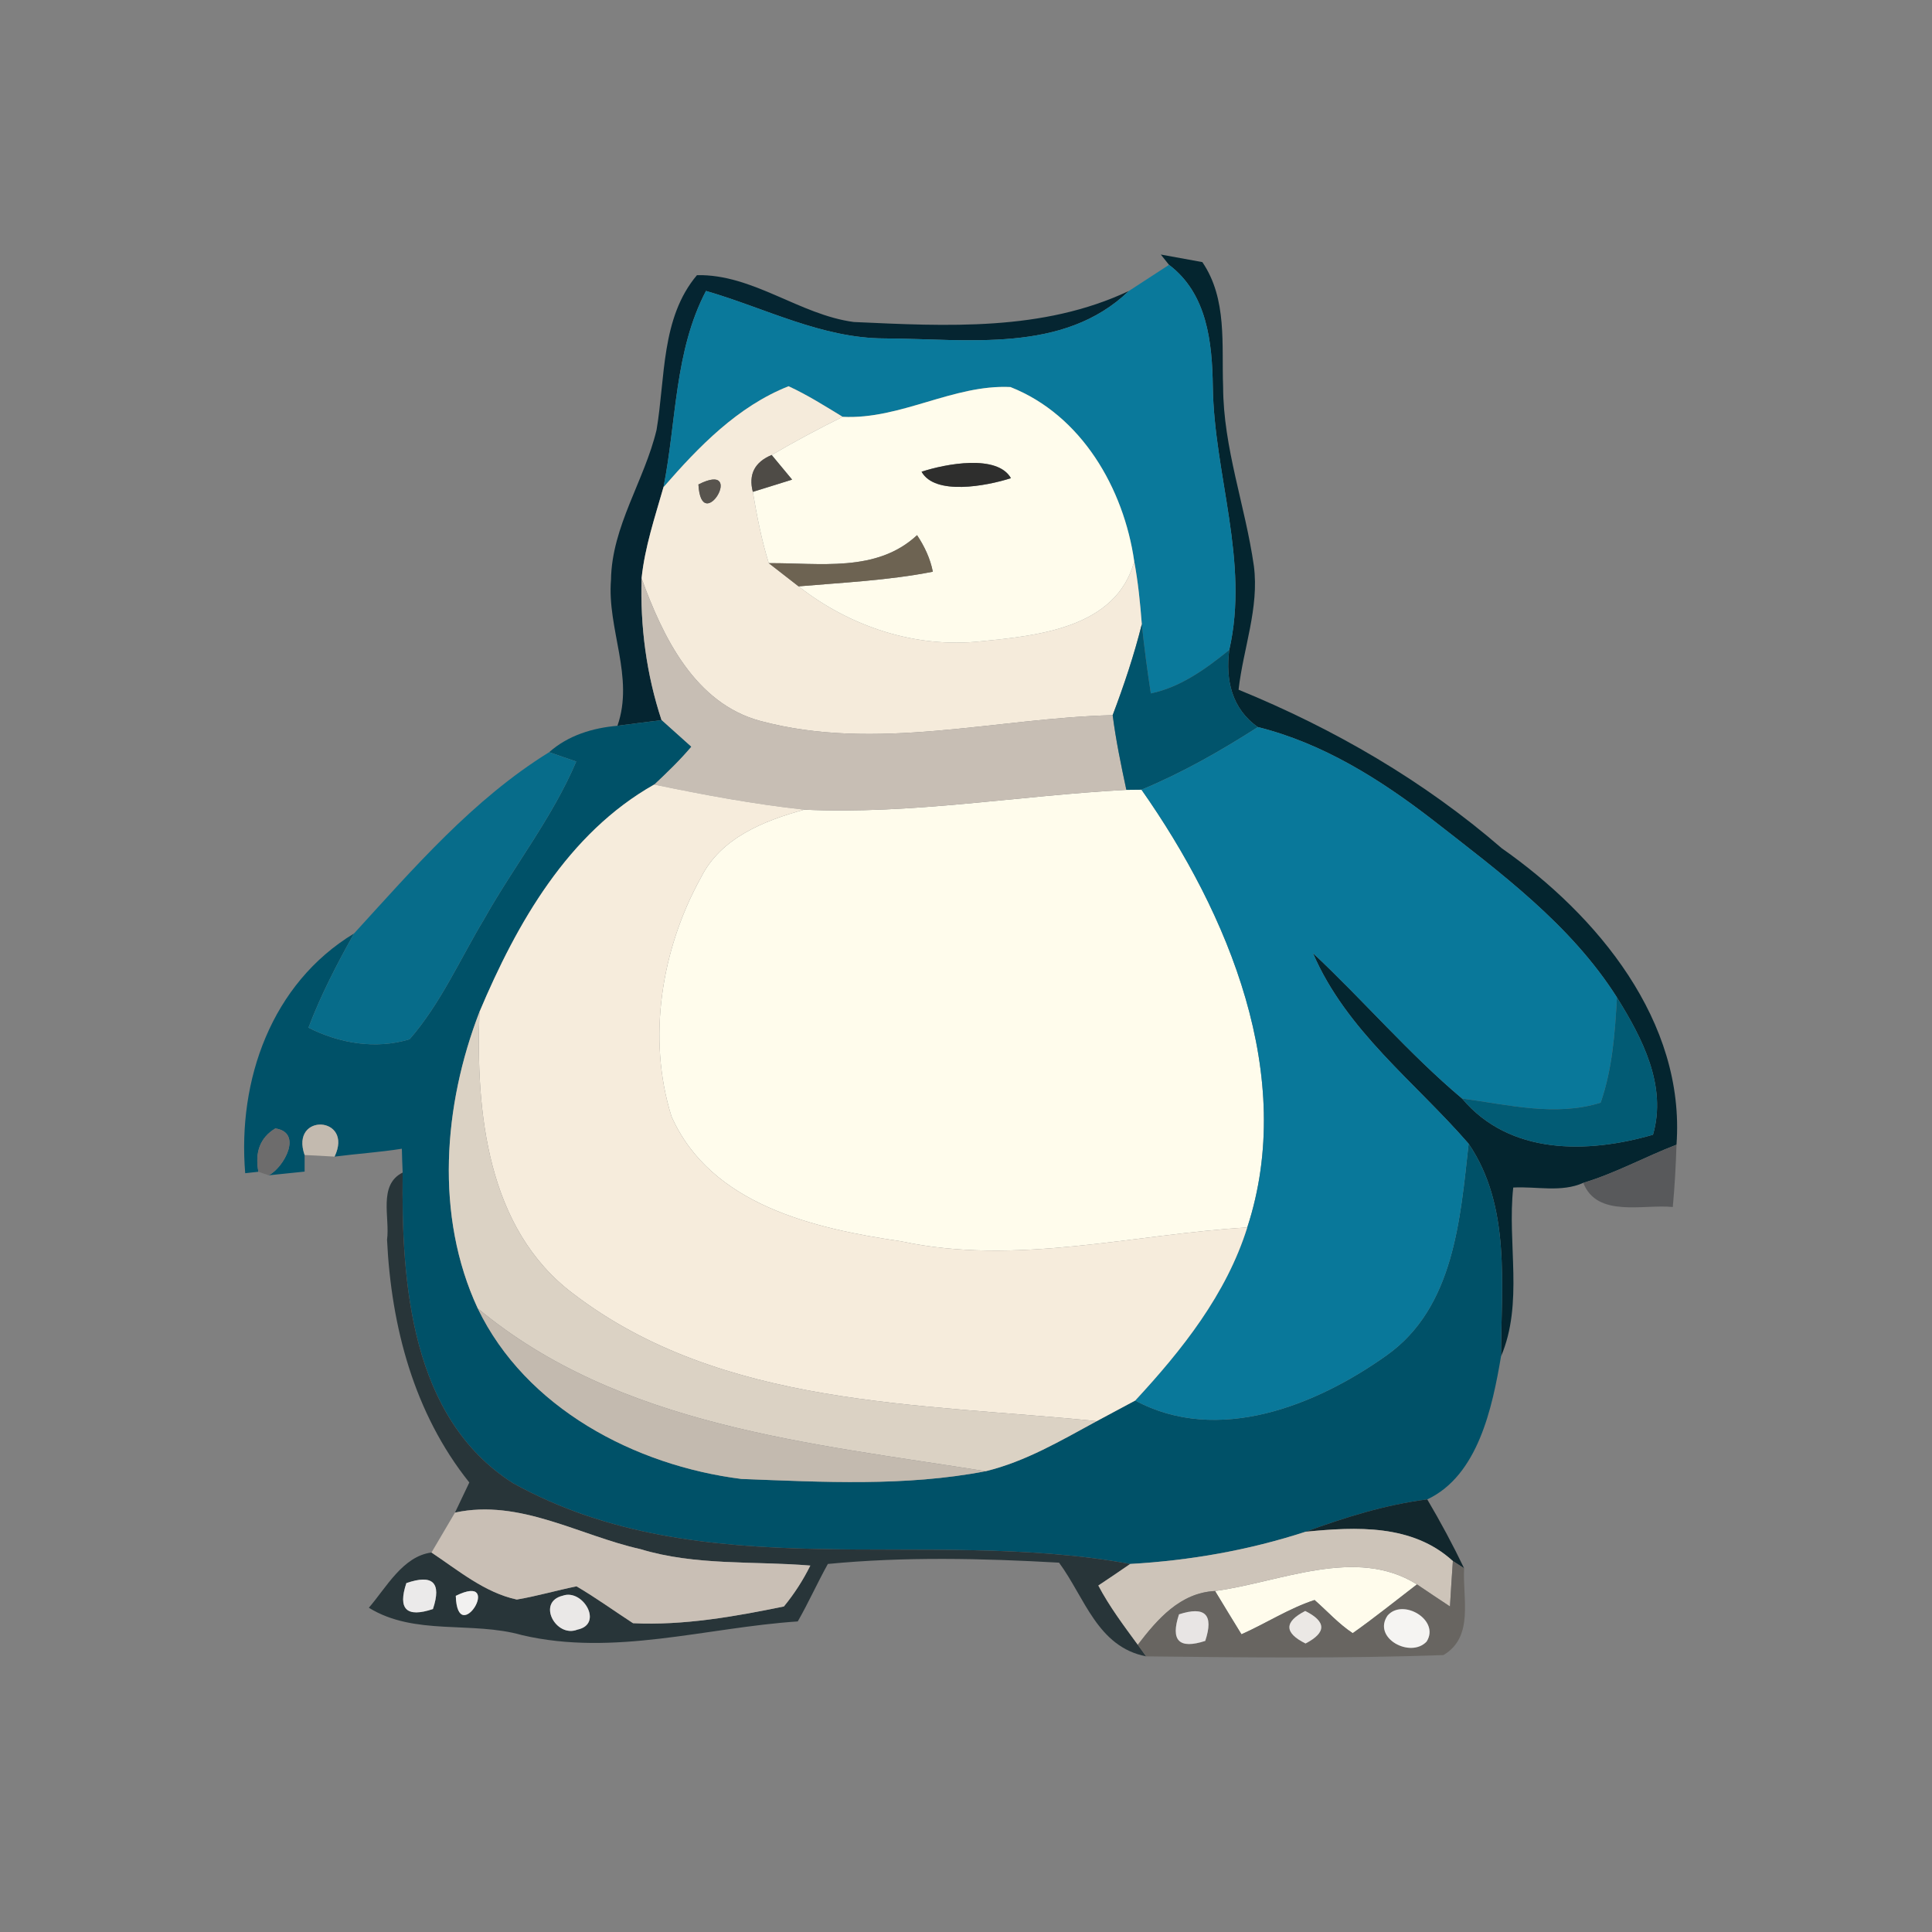 <?xml version="1.0" encoding="UTF-8" ?>
<!DOCTYPE svg PUBLIC "-//W3C//DTD SVG 1.1//EN" "http://www.w3.org/Graphics/SVG/1.1/DTD/svg11.dtd">
<svg width="120pt" height="120pt" viewBox="0 0 120 120" version="1.1" xmlns="http://www.w3.org/2000/svg">
<rect x="0" y="0" width="120" height="120" fill="#808080" stroke="none"/>
<g id="#04252ffd">
<path fill="#04252f" opacity="1.00" d=" M 72.10 15.81 C 72.75 15.93 74.04 16.16 74.68 16.28 C 76.24 18.57 75.87 21.41 75.97 24.02 C 75.98 27.82 77.35 31.42 77.88 35.15 C 78.22 37.76 77.22 40.27 76.93 42.84 C 82.85 45.26 88.43 48.49 93.28 52.69 C 99.22 56.85 104.69 63.44 104.13 71.10 C 102.18 71.85 100.34 72.87 98.34 73.47 C 96.97 74.08 95.43 73.68 93.99 73.76 C 93.61 77.24 94.64 80.94 93.23 84.25 C 93.24 79.82 93.86 74.92 91.22 71.04 C 87.88 67.19 83.62 64.02 81.55 59.20 C 84.70 62.15 87.51 65.45 90.81 68.23 C 93.77 71.75 98.60 71.66 102.67 70.48 C 103.55 67.43 102.00 64.47 100.43 61.95 C 97.56 57.42 93.18 54.20 89.02 50.95 C 85.75 48.42 82.18 46.17 78.13 45.16 C 76.51 44.03 76.11 42.23 76.35 40.37 C 77.61 34.88 75.41 29.49 75.33 24.01 C 75.29 21.26 74.98 18.24 72.61 16.45 L 72.10 15.81 M 93.23 72.25 C 93.80 72.82 93.80 72.82 93.23 72.25 M 96.36 72.38 C 96.92 72.94 96.92 72.94 96.36 72.38 Z" />
</g>
<g id="#052531fc">
<path fill="#052531" opacity="1.00" d=" M 43.29 17.09 C 46.77 17.02 49.65 19.55 53.03 20.00 C 58.79 20.26 64.76 20.60 70.12 18.07 C 66.05 21.99 60.08 21.04 54.94 21.02 C 51.03 21.01 47.52 19.13 43.85 18.07 C 41.88 21.83 42.02 26.19 41.21 30.26 C 40.68 32.12 40.05 33.98 39.85 35.92 C 39.76 38.90 40.15 41.89 41.09 44.73 C 40.41 44.81 39.04 44.99 38.35 45.08 C 39.41 42.05 37.70 39.07 37.95 36.01 C 38.00 32.69 40.03 29.85 40.78 26.70 C 41.33 23.47 41.05 19.74 43.29 17.09 Z" />
</g>
<g id="#0a799bff">
<path fill="#0a799b" opacity="1.00" d=" M 72.61 16.45 C 74.98 18.24 75.29 21.26 75.33 24.01 C 75.41 29.49 77.61 34.88 76.35 40.37 C 74.90 41.54 73.34 42.68 71.48 43.07 C 71.26 41.64 71.07 40.21 70.92 38.77 C 70.82 37.46 70.69 36.16 70.45 34.87 C 69.80 30.33 67.17 25.78 62.76 24.04 C 59.20 23.87 55.94 26.07 52.34 25.89 C 51.24 25.22 50.15 24.53 48.98 23.99 C 45.82 25.24 43.40 27.74 41.21 30.26 C 42.02 26.19 41.88 21.83 43.85 18.07 C 47.52 19.13 51.03 21.01 54.94 21.02 C 60.08 21.04 66.05 21.99 70.12 18.07 C 70.74 17.66 71.99 16.86 72.61 16.45 Z" />
</g>
<g id="#f5ebdbff">
<path fill="#f5ebdb" opacity="1.00" d=" M 41.21 30.26 C 43.40 27.74 45.82 25.24 48.98 23.99 C 50.15 24.53 51.24 25.22 52.34 25.89 C 50.84 26.63 49.37 27.42 47.93 28.26 C 46.87 28.70 46.48 29.47 46.76 30.55 C 47.01 32.04 47.30 33.53 47.75 34.98 C 48.21 35.34 49.14 36.06 49.60 36.42 C 52.81 38.93 56.87 40.28 60.95 39.83 C 64.51 39.48 69.33 38.99 70.45 34.87 C 70.69 36.16 70.82 37.46 70.92 38.77 C 70.44 40.69 69.81 42.57 69.11 44.42 C 61.83 44.60 54.43 46.71 47.23 44.78 C 43.16 43.69 41.17 39.56 39.85 35.92 C 40.05 33.98 40.68 32.12 41.21 30.26 M 43.38 30.09 C 43.56 33.38 46.40 28.56 43.38 30.09 Z" />
</g>
<g id="#fffcecff">
<path fill="#fffcec" opacity="1.00" d=" M 52.34 25.89 C 55.94 26.07 59.20 23.87 62.76 24.04 C 67.17 25.78 69.80 30.33 70.45 34.87 C 69.33 38.99 64.51 39.48 60.95 39.83 C 56.87 40.28 52.81 38.93 49.60 36.42 C 52.39 36.18 55.19 36.05 57.94 35.51 C 57.78 34.69 57.42 33.93 56.96 33.24 C 54.44 35.59 50.88 34.95 47.75 34.98 C 47.30 33.53 47.01 32.04 46.76 30.55 C 47.37 30.36 48.59 29.98 49.20 29.79 C 48.88 29.41 48.25 28.64 47.93 28.26 C 49.37 27.42 50.84 26.63 52.34 25.89 M 57.24 29.30 C 58.07 30.79 61.27 30.19 62.79 29.70 C 61.95 28.21 58.76 28.80 57.24 29.30 M 48.23 33.22 C 48.83 33.82 48.83 33.82 48.23 33.22 Z" />
<path fill="#fffcec" opacity="1.00" d=" M 49.95 50.29 C 56.65 50.60 63.29 49.41 69.96 49.06 L 70.90 49.05 C 76.30 56.74 80.54 66.85 77.47 76.24 C 70.32 76.66 63.13 78.64 55.97 77.10 C 50.58 76.31 44.16 74.85 41.71 69.35 C 40.18 64.48 41.08 58.95 43.53 54.52 C 44.76 52.04 47.44 50.98 49.95 50.29 Z" />
<path fill="#fffcec" opacity="1.00" d=" M 75.47 98.82 C 79.50 98.28 84.22 96.02 88.01 98.41 C 86.68 99.43 85.38 100.48 84.02 101.44 C 83.14 100.86 82.44 100.07 81.65 99.38 C 80.06 99.90 78.64 100.83 77.11 101.51 C 76.56 100.61 76.01 99.72 75.47 98.82 Z" />
</g>
<g id="#4e4b46ff">
<path fill="#4e4b46" opacity="1.00" d=" M 46.76 30.55 C 46.48 29.47 46.87 28.70 47.93 28.26 C 48.25 28.64 48.88 29.41 49.20 29.79 C 48.59 29.98 47.37 30.36 46.76 30.55 Z" />
</g>
<g id="#2e2e2dff">
<path fill="#2e2e2d" opacity="1.00" d=" M 57.24 29.30 C 58.76 28.80 61.95 28.21 62.79 29.70 C 61.27 30.19 58.07 30.79 57.24 29.30 Z" />
</g>
<g id="#58544eff">
<path fill="#58544e" opacity="1.00" d=" M 43.38 30.09 C 46.40 28.56 43.56 33.38 43.38 30.09 Z" />
</g>
<g id="#4a4742ff">
<path fill="#4a4742" opacity="1.00" d=" M 48.23 33.22 C 48.83 33.82 48.83 33.82 48.23 33.22 Z" />
</g>
<g id="#6d6352ff">
<path fill="#6d6352" opacity="1.00" d=" M 56.96 33.24 C 57.42 33.93 57.78 34.69 57.94 35.51 C 55.19 36.05 52.39 36.18 49.60 36.42 C 49.14 36.06 48.21 35.34 47.75 34.98 C 50.88 34.95 54.44 35.59 56.96 33.24 Z" />
</g>
<g id="#c7beb4ff">
<path fill="#c7beb4" opacity="1.00" d=" M 39.85 35.92 C 41.17 39.56 43.16 43.69 47.23 44.78 C 54.43 46.71 61.83 44.60 69.11 44.42 C 69.31 45.98 69.63 47.52 69.96 49.06 C 63.29 49.41 56.65 50.60 49.95 50.29 C 46.82 49.95 43.71 49.37 40.63 48.73 C 41.43 47.98 42.22 47.22 42.93 46.38 C 42.47 45.97 41.55 45.14 41.09 44.73 C 40.15 41.89 39.76 38.90 39.85 35.92 Z" />
</g>
<g id="#01546cff">
<path fill="#01546c" opacity="1.00" d=" M 69.11 44.42 C 69.81 42.57 70.44 40.69 70.92 38.77 C 71.07 40.21 71.26 41.64 71.48 43.07 C 73.34 42.68 74.90 41.54 76.35 40.37 C 76.11 42.23 76.51 44.03 78.13 45.16 C 75.82 46.64 73.43 48.00 70.90 49.05 L 69.96 49.06 C 69.63 47.52 69.31 45.98 69.11 44.42 Z" />
</g>
<g id="#005168ff">
<path fill="#005168" opacity="1.00" d=" M 34.11 46.72 C 35.28 45.68 36.81 45.21 38.35 45.08 C 39.04 44.99 40.41 44.81 41.09 44.73 C 41.55 45.14 42.47 45.97 42.93 46.38 C 42.22 47.22 41.43 47.98 40.63 48.73 C 35.27 51.76 32.10 57.35 29.78 62.85 C 27.54 68.65 27.00 75.51 29.67 81.26 C 32.65 87.46 39.44 91.03 46.05 91.86 C 51.09 92.05 56.23 92.34 61.22 91.38 C 63.70 90.78 65.91 89.47 68.12 88.27 C 68.92 87.84 69.71 87.42 70.51 86.99 C 75.64 89.75 81.76 87.30 86.13 84.18 C 90.32 81.21 90.70 75.70 91.22 71.04 C 93.86 74.92 93.24 79.82 93.23 84.25 C 92.69 87.44 91.80 91.65 88.65 93.13 C 86.04 93.46 83.54 94.25 81.09 95.14 C 77.56 96.29 73.90 96.93 70.20 97.14 C 57.51 94.80 43.66 98.67 31.86 92.12 C 25.50 88.07 24.92 79.65 25.01 72.83 C 24.99 72.46 24.97 71.72 24.96 71.35 C 23.57 71.57 22.17 71.66 20.78 71.84 C 21.99 69.31 18.00 69.10 18.92 71.74 L 18.92 72.77 C 18.36 72.83 17.25 72.94 16.69 73.00 C 17.64 72.51 18.83 70.34 17.10 70.09 C 16.16 70.66 15.82 71.56 16.05 72.78 L 15.23 72.87 C 14.75 67.09 16.85 61.09 21.99 57.98 C 20.93 59.87 19.93 61.80 19.16 63.83 C 21.08 64.81 23.35 65.19 25.44 64.55 C 27.38 62.32 28.57 59.58 30.08 57.07 C 31.93 53.78 34.31 50.79 35.79 47.30 C 35.37 47.16 34.53 46.86 34.11 46.72 Z" />
</g>
<g id="#09789aff">
<path fill="#09789a" opacity="1.00" d=" M 78.13 45.16 C 82.18 46.17 85.75 48.42 89.02 50.95 C 93.18 54.20 97.56 57.42 100.43 61.95 C 100.31 64.15 100.15 66.39 99.42 68.49 C 96.61 69.37 93.65 68.61 90.81 68.23 C 87.51 65.45 84.70 62.15 81.55 59.20 C 83.62 64.02 87.88 67.19 91.22 71.04 C 90.70 75.70 90.32 81.21 86.13 84.18 C 81.76 87.30 75.64 89.75 70.51 86.99 C 73.42 83.85 76.17 80.39 77.47 76.24 C 80.54 66.85 76.30 56.74 70.90 49.05 C 73.43 48.00 75.82 46.64 78.13 45.16 Z" />
</g>
<g id="#076c8aff">
<path fill="#076c8a" opacity="1.00" d=" M 21.99 57.98 C 25.70 53.92 29.39 49.64 34.11 46.72 C 34.53 46.86 35.37 47.16 35.79 47.30 C 34.31 50.79 31.93 53.78 30.08 57.07 C 28.57 59.58 27.38 62.32 25.44 64.55 C 23.35 65.19 21.08 64.81 19.16 63.83 C 19.93 61.80 20.93 59.87 21.99 57.98 Z" />
</g>
<g id="#f6ecdcff">
<path fill="#f6ecdc" opacity="1.00" d=" M 29.78 62.85 C 32.10 57.35 35.27 51.76 40.63 48.73 C 43.71 49.37 46.82 49.95 49.95 50.29 C 47.44 50.98 44.76 52.04 43.53 54.52 C 41.08 58.95 40.18 64.48 41.71 69.35 C 44.16 74.85 50.58 76.31 55.97 77.10 C 63.13 78.64 70.32 76.66 77.47 76.24 C 76.17 80.39 73.42 83.85 70.51 86.99 C 69.71 87.42 68.92 87.84 68.12 88.27 C 57.10 87.15 44.84 87.42 35.60 80.35 C 30.24 76.32 29.55 69.05 29.78 62.85 Z" />
</g>
<g id="#025b74ff">
<path fill="#025b74" opacity="1.00" d=" M 100.43 61.95 C 102.00 64.47 103.55 67.43 102.67 70.48 C 98.60 71.66 93.77 71.75 90.81 68.23 C 93.65 68.61 96.61 69.37 99.42 68.49 C 100.15 66.39 100.31 64.15 100.43 61.95 Z" />
</g>
<g id="#dbd2c4ff">
<path fill="#dbd2c4" opacity="1.00" d=" M 29.67 81.26 C 27.00 75.51 27.54 68.65 29.78 62.85 C 29.55 69.05 30.24 76.32 35.60 80.35 C 44.84 87.42 57.10 87.15 68.12 88.27 C 65.91 89.47 63.70 90.78 61.22 91.38 C 50.36 89.64 38.46 88.59 29.67 81.26 Z" />
</g>
<g id="#6d6c6cff">
<path fill="#6d6c6c" opacity="1.00" d=" M 17.10 70.09 C 18.83 70.34 17.64 72.51 16.69 73.00 L 16.05 72.78 C 15.82 71.56 16.16 70.66 17.10 70.09 Z" />
</g>
<g id="#c3baafff">
<path fill="#c3baaf" opacity="1.00" d=" M 18.92 71.74 C 18.00 69.10 21.99 69.31 20.78 71.84 C 20.32 71.81 19.39 71.76 18.92 71.74 Z" />
<path fill="#c3baaf" opacity="1.00" d=" M 29.67 81.26 C 38.46 88.59 50.36 89.64 61.22 91.38 C 56.23 92.34 51.09 92.05 46.05 91.86 C 39.44 91.03 32.65 87.46 29.67 81.26 Z" />
</g>
<g id="#58595bff">
<path fill="#58595b" opacity="1.00" d=" M 98.34 73.47 C 100.34 72.87 102.18 71.85 104.13 71.10 C 104.09 72.39 104.02 73.68 103.90 74.97 C 102.08 74.78 99.20 75.66 98.34 73.47 Z" />
</g>
<g id="#63b9e4ff">
<path fill="#63b9e4" opacity="1.00" d=" M 93.23 72.25 C 93.80 72.82 93.80 72.82 93.23 72.25 Z" />
</g>
<g id="#a5a5a5ff">
<path fill="#a5a5a5" opacity="1.00" d=" M 96.36 72.38 C 96.92 72.94 96.92 72.94 96.36 72.38 Z" />
</g>
<g id="#283539fb">
<path fill="#283539" opacity="1.00" d=" M 24.04 77.00 C 24.23 75.65 23.47 73.59 25.01 72.83 C 24.92 79.65 25.50 88.07 31.86 92.12 C 43.66 98.67 57.51 94.80 70.20 97.14 C 69.71 97.48 68.72 98.15 68.22 98.48 C 68.91 99.79 69.80 100.97 70.67 102.16 L 71.19 102.88 C 68.16 102.29 67.38 99.23 65.78 97.06 C 61.01 96.79 56.18 96.68 51.42 97.14 C 50.77 98.31 50.22 99.54 49.55 100.71 C 43.85 101.09 38.14 102.90 32.42 101.56 C 29.30 100.67 25.76 101.62 22.91 99.86 C 24.00 98.60 25.02 96.66 26.80 96.43 C 28.47 97.54 30.10 98.92 32.10 99.35 C 33.35 99.14 34.57 98.78 35.81 98.53 C 37.02 99.24 38.15 100.06 39.32 100.82 C 42.46 100.97 45.62 100.41 48.69 99.78 C 49.33 99.00 49.88 98.15 50.33 97.24 C 46.81 96.95 43.20 97.26 39.78 96.22 C 35.97 95.37 32.28 93.08 28.26 93.95 C 28.48 93.48 28.93 92.55 29.15 92.08 C 25.72 87.79 24.30 82.41 24.04 77.00 M 25.24 98.33 C 24.70 99.95 25.25 100.49 26.89 99.94 C 27.44 98.30 26.88 97.76 25.24 98.33 M 28.31 99.12 C 28.41 102.45 31.37 97.61 28.31 99.12 M 34.96 99.11 C 33.31 99.50 34.53 101.75 35.86 101.22 C 37.51 100.88 36.20 98.67 34.96 99.11 Z" />
</g>
<g id="#c9bfb5ff">
<path fill="#c9bfb5" opacity="1.00" d=" M 28.26 93.95 C 32.28 93.08 35.97 95.37 39.78 96.22 C 43.20 97.26 46.81 96.95 50.33 97.24 C 49.88 98.15 49.33 99.00 48.69 99.78 C 45.62 100.41 42.46 100.97 39.32 100.82 C 38.15 100.06 37.02 99.24 35.81 98.53 C 34.57 98.78 33.35 99.14 32.10 99.35 C 30.10 98.92 28.47 97.54 26.80 96.43 C 27.17 95.81 27.90 94.57 28.26 93.95 Z" />
</g>
<g id="#12272dff">
<path fill="#12272d" opacity="1.00" d=" M 81.09 95.14 C 83.54 94.25 86.04 93.46 88.65 93.13 C 89.47 94.52 90.24 95.95 90.94 97.41 L 90.24 96.96 C 87.73 94.66 84.24 94.83 81.09 95.14 Z" />
</g>
<g id="#cdc4b9ff">
<path fill="#cdc4b9" opacity="1.00" d=" M 81.09 95.14 C 84.24 94.83 87.73 94.66 90.24 96.96 C 90.19 97.66 90.10 99.08 90.06 99.78 C 89.55 99.44 88.52 98.76 88.01 98.41 C 84.22 96.02 79.50 98.28 75.47 98.82 C 73.30 98.93 71.89 100.57 70.67 102.16 C 69.80 100.97 68.91 99.79 68.22 98.48 C 68.72 98.15 69.71 97.48 70.20 97.14 C 73.90 96.93 77.56 96.29 81.09 95.14 Z" />
</g>
<g id="#686561ff">
<path fill="#686561" opacity="1.00" d=" M 90.24 96.96 L 90.94 97.41 C 90.83 99.24 91.58 101.68 89.65 102.80 C 83.50 103.02 77.34 102.95 71.19 102.88 L 70.67 102.16 C 71.89 100.57 73.30 98.93 75.47 98.82 C 76.01 99.72 76.56 100.61 77.11 101.51 C 78.64 100.83 80.06 99.90 81.65 99.38 C 82.44 100.07 83.14 100.86 84.02 101.44 C 85.38 100.48 86.68 99.43 88.01 98.41 C 88.52 98.76 89.55 99.44 90.06 99.78 C 90.10 99.08 90.19 97.66 90.24 96.96 M 73.23 100.27 C 72.69 101.90 73.23 102.45 74.86 101.92 C 75.40 100.29 74.86 99.74 73.23 100.27 M 81.07 100.06 C 79.75 100.74 79.76 101.42 81.09 102.08 C 82.40 101.40 82.39 100.72 81.07 100.06 M 86.18 100.35 C 85.23 101.75 87.62 103.02 88.61 101.96 C 89.46 100.63 87.13 99.24 86.18 100.35 Z" />
</g>
<g id="#ebeaeaff">
<path fill="#ebeaea" opacity="1.00" d=" M 25.24 98.33 C 26.88 97.76 27.44 98.30 26.89 99.94 C 25.25 100.49 24.70 99.95 25.24 98.33 Z" />
</g>
<g id="#f2f1f0ff">
<path fill="#f2f1f0" opacity="1.00" d=" M 28.31 99.12 C 31.37 97.61 28.41 102.45 28.31 99.12 Z" />
</g>
<g id="#eae8e7ff">
<path fill="#eae8e7" opacity="1.00" d=" M 34.96 99.11 C 36.20 98.67 37.51 100.88 35.86 101.22 C 34.53 101.75 33.31 99.50 34.96 99.11 Z" />
</g>
<g id="#e8e5e4ff">
<path fill="#e8e5e4" opacity="1.00" d=" M 73.23 100.27 C 74.86 99.74 75.40 100.29 74.86 101.92 C 73.23 102.45 72.69 101.90 73.23 100.27 Z" />
</g>
<g id="#ebe8e5ff">
<path fill="#ebe8e5" opacity="1.00" d=" M 81.07 100.06 C 82.39 100.72 82.40 101.40 81.09 102.08 C 79.76 101.42 79.75 100.74 81.07 100.06 Z" />
</g>
<g id="#f5f4f2ff">
<path fill="#f5f4f2" opacity="1.00" d=" M 86.18 100.35 C 87.13 99.24 89.46 100.63 88.61 101.96 C 87.62 103.02 85.23 101.75 86.18 100.35 Z" />
</g>
</svg>
